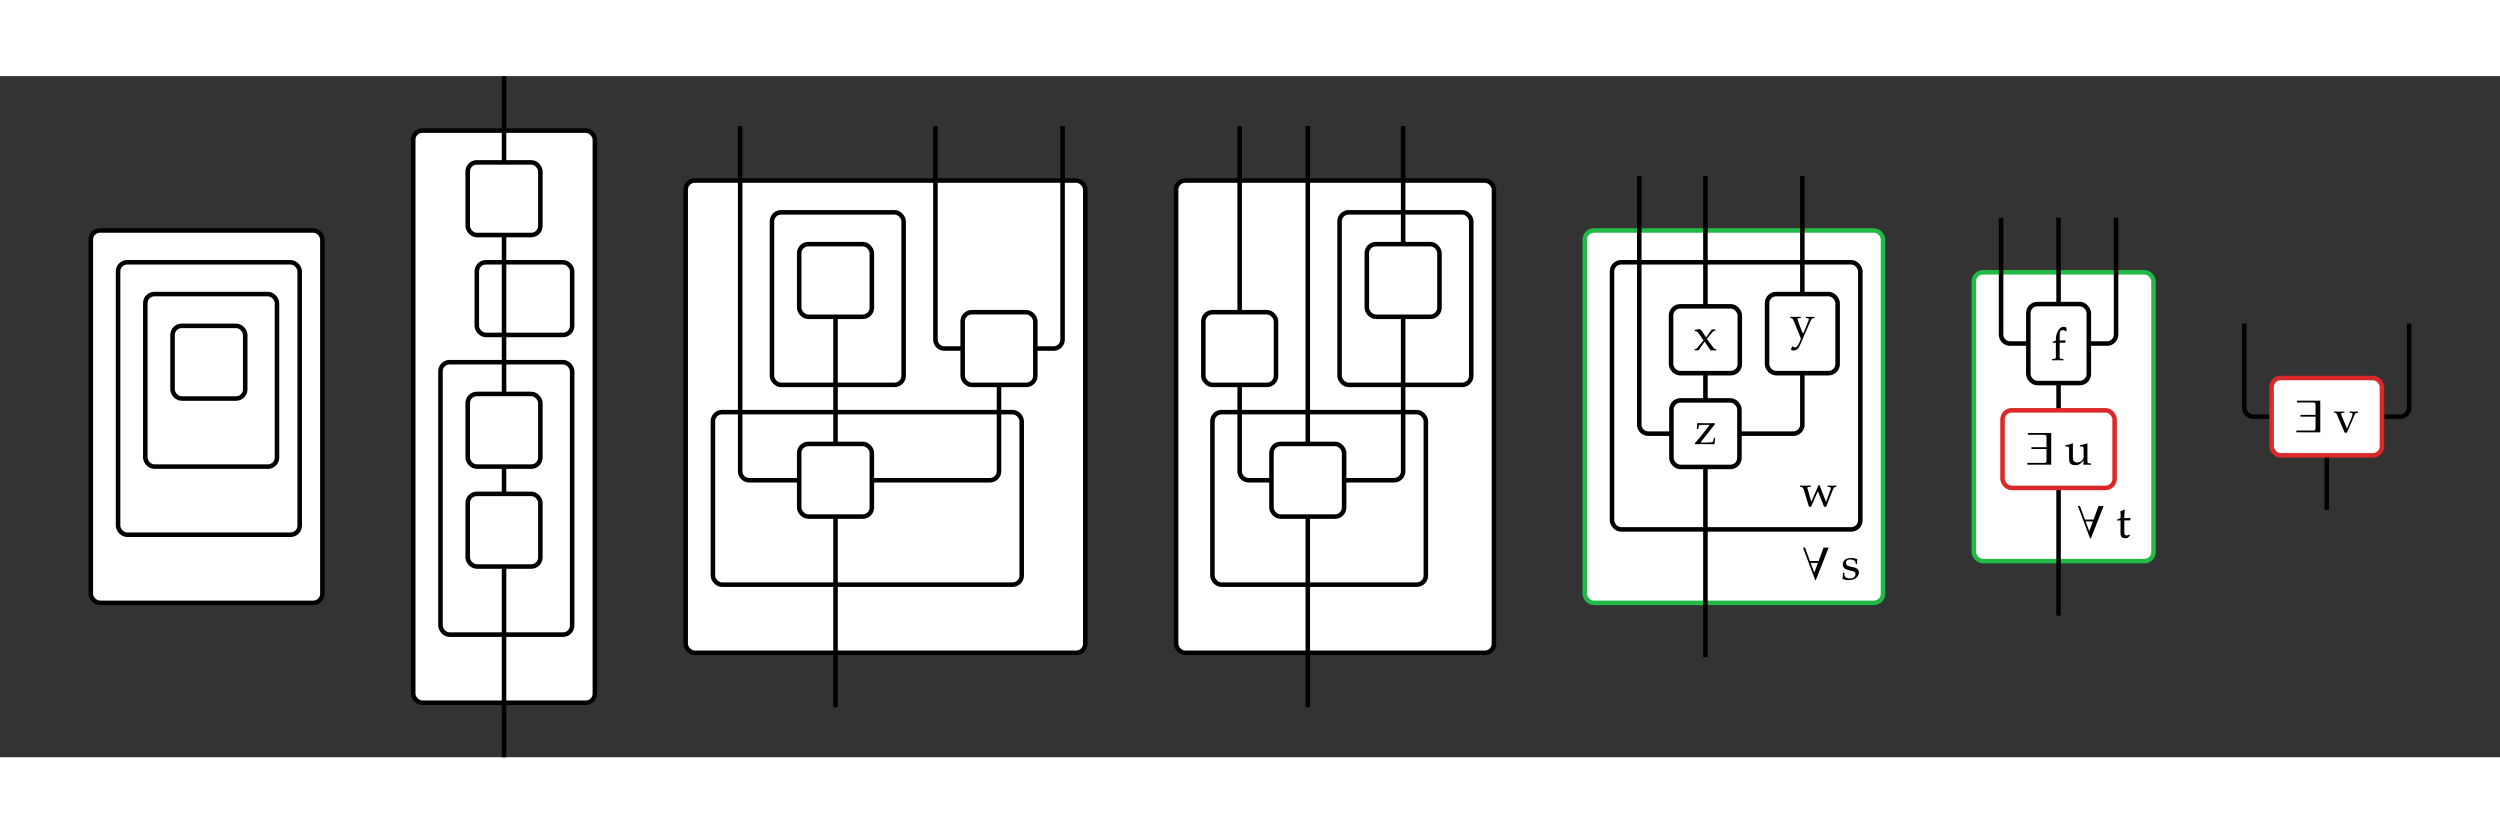 <?xml version="1.0" encoding="UTF-8" standalone="no"?>
<svg width="900" height="300" viewBox="0 -15000 55055 15000" xmlns="http://www.w3.org/2000/svg"><rect x="0" y="-15000" width="55055" height="15000" fill="#333333" stroke="none"/><g transform="translate(4600, -3400)"><g><rect x="-2600" y="-8200" width="5100" height="8200" rx="200" ry="200" fill="#FFFFFF" stroke="#000000" stroke-width="100"></rect><g transform="translate(1400, -1100)"></g></g><g><rect x="-2000" y="-7500" width="4000" height="6000" rx="200" ry="200" fill="#FFFFFF" stroke="#000000" stroke-width="100"></rect><g transform="translate(900, -2600)"></g></g><g><rect x="-1400" y="-6800" width="2900" height="3800" rx="200" ry="200" fill="#FFFFFF" stroke="#000000" stroke-width="100"></rect><g transform="translate(400, -4100)"></g></g><g><rect x="-800" y="-6100" width="1600" height="1600" rx="200" ry="200" fill="#FFFFFF" stroke="#000000" stroke-width="100"></rect><g transform="translate(-300, -5600)"></g></g></g><g transform="translate(11100, -1200)"><g><rect x="-2000" y="-12600" width="4000" height="12600" rx="200" ry="200" fill="#FFFFFF" stroke="#000000" stroke-width="100"></rect><g transform="translate(900, -1100)"></g></g><g><rect x="-1400" y="-7500" width="2900" height="6000" rx="200" ry="200" fill="#FFFFFF" stroke="#000000" stroke-width="100"></rect><g transform="translate(400, -2600)"></g></g><g><rect x="-600" y="-9700" width="2100" height="1600" rx="200" ry="200" fill="#FFFFFF" stroke="#000000" stroke-width="100"></rect><g transform="translate(400, -9200)"></g></g><path d="M 0 -3000 V 1200" fill="none" stroke="black" stroke-width="100"></path><path d="M 0 -5200 V -4600" fill="none" stroke="black" stroke-width="100"></path><path d="M 0 -10300 V -6800" fill="none" stroke="black" stroke-width="100"></path><path d="M 0 -13800 V -11900" fill="none" stroke="black" stroke-width="100"></path><g><rect x="-800" y="-4600" width="1600" height="1600" rx="200" ry="200" fill="#FFFFFF" stroke="#000000" stroke-width="100"></rect><g transform="translate(-300, -4100)"></g></g><g><rect x="-800" y="-6800" width="1600" height="1600" rx="200" ry="200" fill="#FFFFFF" stroke="#000000" stroke-width="100"></rect><g transform="translate(-300, -6300)"></g></g><g><rect x="-800" y="-11900" width="1600" height="1600" rx="200" ry="200" fill="#FFFFFF" stroke="#000000" stroke-width="100"></rect><g transform="translate(-300, -11400)"></g></g></g><g transform="translate(18400, -2300)"><g><rect x="-3300" y="-10400" width="8800" height="10400" rx="200" ry="200" fill="#FFFFFF" stroke="#000000" stroke-width="100"></rect><g transform="translate(4400, -1100)"></g></g><g><rect x="-2700" y="-5300" width="6800" height="3800" rx="200" ry="200" fill="#FFFFFF" stroke="#000000" stroke-width="100"></rect><g transform="translate(3000, -2600)"></g></g><g><rect x="-1400" y="-9700" width="2900" height="3800" rx="200" ry="200" fill="#FFFFFF" stroke="#000000" stroke-width="100"></rect><g transform="translate(400, -7000)"></g></g><path d="M 0 -3000 V 1200" fill="none" stroke="black" stroke-width="100"></path><path d="M 3600 -5900 V -4000 A 200 200 0 0 1 3400 -3800 H 800" fill="none" stroke="black" stroke-width="100"></path><path d="M 5000 -11600 V -6900 A 200 200 0 0 1 4800 -6700 H 4400" fill="none" stroke="black" stroke-width="100"></path><path d="M 2200 -11600 V -6900 A 200 200 0 0 0 2400 -6700 H 2800" fill="none" stroke="black" stroke-width="100"></path><path d="M 0 -7400 V -4600" fill="none" stroke="black" stroke-width="100"></path><path d="M -2100 -11600 V -4000 A 200 200 0 0 0 -1900 -3800 H -800" fill="none" stroke="black" stroke-width="100"></path><g><rect x="-800" y="-4600" width="1600" height="1600" rx="200" ry="200" fill="#FFFFFF" stroke="#000000" stroke-width="100"></rect><g transform="translate(-300, -4100)"></g></g><g><rect x="2800" y="-7500" width="1600" height="1600" rx="200" ry="200" fill="#FFFFFF" stroke="#000000" stroke-width="100"></rect><g transform="translate(3300, -7000)"></g></g><g><rect x="-800" y="-9000" width="1600" height="1600" rx="200" ry="200" fill="#FFFFFF" stroke="#000000" stroke-width="100"></rect><g transform="translate(-300, -8500)"></g></g></g><g transform="translate(28800, -2300)"><g><rect x="-2900" y="-10400" width="7000" height="10400" rx="200" ry="200" fill="#FFFFFF" stroke="#000000" stroke-width="100"></rect><g transform="translate(3000, -1100)"></g></g><g><rect x="-2100" y="-5300" width="4700" height="3800" rx="200" ry="200" fill="#FFFFFF" stroke="#000000" stroke-width="100"></rect><g transform="translate(1500, -2600)"></g></g><g><rect x="700" y="-9700" width="2900" height="3800" rx="200" ry="200" fill="#FFFFFF" stroke="#000000" stroke-width="100"></rect><g transform="translate(2500, -7000)"></g></g><path d="M 0 -3000 V 1200" fill="none" stroke="black" stroke-width="100"></path><path d="M 2100 -7400 V -4000 A 200 200 0 0 1 1900 -3800 H 800" fill="none" stroke="black" stroke-width="100"></path><path d="M 2100 -11600 V -9000" fill="none" stroke="black" stroke-width="100"></path><path d="M 0 -11600 V -4600" fill="none" stroke="black" stroke-width="100"></path><path d="M -1500 -5900 V -4000 A 200 200 0 0 0 -1300 -3800 H -800" fill="none" stroke="black" stroke-width="100"></path><path d="M -1500 -11600 V -7500" fill="none" stroke="black" stroke-width="100"></path><g><rect x="-800" y="-4600" width="1600" height="1600" rx="200" ry="200" fill="#FFFFFF" stroke="#000000" stroke-width="100"></rect><g transform="translate(-300, -4100)"></g></g><g><rect x="1300" y="-9000" width="1600" height="1600" rx="200" ry="200" fill="#FFFFFF" stroke="#000000" stroke-width="100"></rect><g transform="translate(1800, -8500)"></g></g><g><rect x="-2300" y="-7500" width="1600" height="1600" rx="200" ry="200" fill="#FFFFFF" stroke="#000000" stroke-width="100"></rect><g transform="translate(-1800, -7000)"></g></g></g><g transform="translate(37557, -3400)"><g><rect x="-2657" y="-8200" width="6568" height="8200" rx="200" ry="200" fill="#FFFFFF" stroke="#21BA45" stroke-width="100"></rect><g transform="translate(2122, -520)"><path d="M592 697l-281 -712h-17l-268 712h45l109 -296h191l109 296h112zM355 359h-159l79 -214" fill="black" stroke="black" stroke-width="1" transform="translate(0, 0) scale(1, -1)"></path><path d="" fill="black" stroke="black" stroke-width="1" transform="translate(617, 0) scale(1, -1)"></path><path d="M41 143h30v-41c0 -50 52 -85 125 -85c71 0 121 38 121 92c0 86 -94 60 -212 112c-46 21 -68 55 -68 103c0 90 71 145 187 145c41 0 77 -7 130 -25c-3 -31 -4 -55 -5 -113h-28v23c0 47 -51 82 -118 82c-61 0 -96 -28 -96 -78c0 -130 284 -37 284 -210 c0 -98 -93 -168 -224 -168c-46 0 -85 7 -137 24c8 40 11 70 11 139" fill="black" stroke="black" stroke-width="1" transform="translate(866, 0) scale(1, -1)"></path></g></g><g><rect x="-2057" y="-7500" width="5468" height="5883" rx="200" ry="200" fill="#FFFFFF" stroke="#000000" stroke-width="100"></rect><g transform="translate(2078, -2124)"><path d="M413 469h23c8 -27 15 -47 29 -81l115 -290l105 300c0 18 -14 30 -39 31l-34 2v28c82 -3 82 -3 98 -3s16 0 98 3v-28l-26 -2c-22 -3 -34 -20 -64 -87l-137 -349h-46l-136 342l-150 -342h-47l-102 336c-25 78 -38 98 -66 100l-28 2v28c99 -3 99 -3 119 -3s20 0 119 3v-28 l-40 -2c-25 -1 -38 -9 -38 -24c0 -8 85 -292 88 -301" fill="black" stroke="black" stroke-width="1" transform="translate(0, 0) scale(1, -1)"></path></g></g><path d="M 0 -2993 V 1200" fill="none" stroke="black" stroke-width="100"></path><path d="M 2134 -5058 V -3926 A 200 200 0 0 1 1934 -3726 H 749" fill="none" stroke="black" stroke-width="100"></path><path d="M 2134 -9400 V -6800" fill="none" stroke="black" stroke-width="100"></path><path d="M 0 -5058 V -4458" fill="none" stroke="black" stroke-width="100"></path><path d="M 0 -9400 V -6530" fill="none" stroke="black" stroke-width="100"></path><path d="M -1457 -9400 V -3926 A 200 200 0 0 0 -1257 -3726 H -749" fill="none" stroke="black" stroke-width="100"></path><g><rect x="-749" y="-4458" width="1498" height="1465" rx="200" ry="200" fill="#FFFFFF" stroke="#000000" stroke-width="100"></rect><g transform="translate(-250, -3496)"><path d="M455 432l-314 -397h135c96 0 138 7 142 25l18 79h30l-6 -47c-7 -48 -9 -72 -9 -95l-276 3c-43 0 -49 0 -153 -3l-6 20l90 105l170 212c27 34 44 57 65 90h-143c-74 0 -92 -5 -96 -26l-12 -68h-30c6 69 7 81 9 132l248 -3c38 0 68 1 138 3v-30" fill="black" stroke="black" stroke-width="1" transform="translate(0, 0) scale(1, -1)"></path></g></g><g><rect x="1357" y="-6800" width="1554" height="1742" rx="200" ry="200" fill="#FFFFFF" stroke="#000000" stroke-width="100"></rect><g transform="translate(1856, -5841)"><path d="M297 86l119 292c4 10 6 19 6 26c0 14 -14 23 -42 25l-26 2v28c79 -3 79 -3 95 -3s16 0 95 3v-28l-28 -2c-25 -3 -44 -30 -84 -121l-203 -468c-38 -87 -81 -123 -148 -123c-19 0 -35 5 -54 15l24 75h13c17 -15 35 -23 51 -23c38 0 77 47 109 131l23 61 c-18 50 -28 74 -56 142l-109 262c-15 35 -27 46 -52 49l-18 2v28c97 -3 97 -3 116 -3s19 0 116 3v-28l-38 -2c-23 -1 -34 -9 -34 -23c0 -10 4 -25 10 -42l64 -168c18 -49 29 -72 51 -110" fill="black" stroke="black" stroke-width="1" transform="translate(0, 0) scale(1, -1)"></path></g></g><g><rect x="-757" y="-6530" width="1514" height="1472" rx="200" ry="200" fill="#FFFFFF" stroke="#000000" stroke-width="100"></rect><g transform="translate(-258, -5561)"><path d="M288 254l148 -200c11 -15 23 -23 35 -24l25 -3v-30c-52 3 -52 3 -62 3c-9 0 -9 0 -61 -3l-133 195l-134 -192h-86v27h17c10 0 23 6 30 15l149 176l-120 174c-10 14 -32 28 -50 29l-21 2l-5 26l116 20c34 -34 45 -47 60 -69l76 -116l124 175h82v-28h-14 c-17 0 -28 -4 -34 -11" fill="black" stroke="black" stroke-width="1" transform="translate(0, 0) scale(1, -1)"></path></g></g></g><g transform="translate(45334, -4319)"><g><rect x="-1866" y="-6361" width="3957" height="6361" rx="200" ry="200" fill="#FFFFFF" stroke="#21BA45" stroke-width="100"></rect><g transform="translate(400, -515)"><path d="M592 697l-281 -712h-17l-268 712h45l109 -296h191l109 296h112zM355 359h-159l79 -214" fill="black" stroke="black" stroke-width="1" transform="translate(0, 0) scale(1, -1)"></path><path d="" fill="black" stroke="black" stroke-width="1" transform="translate(617, 0) scale(1, -1)"></path><path d="M98 382l-76 -4v21l78 35v70c0 30 -1 49 -4 79c31 10 61 23 85 38l12 -11c-8 -64 -11 -100 -11 -142v-38l137 6l-9 -54h-128v-262c0 -49 16 -69 55 -69c19 0 34 5 59 19l13 -17l-48 -53c-6 -7 -30 -12 -53 -12c-77 0 -110 32 -110 106v288" fill="black" stroke="black" stroke-width="1" transform="translate(866, 0) scale(1, -1)"></path></g></g><path d="M 0 -1612 V 1200" fill="none" stroke="black" stroke-width="100"></path><path d="M 0 -3921 V -3321" fill="none" stroke="black" stroke-width="100"></path><path d="M 1266 -7561 V -4991 A 200 200 0 0 1 1066 -4791 H 666" fill="none" stroke="black" stroke-width="100"></path><path d="M 0 -7561 V -5661" fill="none" stroke="black" stroke-width="100"></path><path d="M -1266 -7561 V -4991 A 200 200 0 0 0 -1066 -4791 H -666" fill="none" stroke="black" stroke-width="100"></path><g><rect x="-1234" y="-3321" width="2468" height="1709" rx="200" ry="200" fill="#FFFFFF" stroke="#DB2828" stroke-width="100"></rect><g transform="translate(-734, -2124)"><path d="M572 0h-526v39h388c19 0 34 16 34 53v253h-332v39h332v232c0 26 -20 42 -47 42h-364v39h515v-697" fill="black" stroke="black" stroke-width="1" transform="translate(0, 0) scale(1, -1)"></path><path d="" fill="black" stroke="black" stroke-width="1" transform="translate(617, 0) scale(1, -1)"></path><path d="M283 49c87 0 136 77 136 115v163c0 66 -4 73 -44 73h-37v28c53 6 105 20 156 41l9 -4v-363c0 -64 3 -70 37 -72l41 -3v-30c-69 3 -69 3 -83 3c-15 0 -16 0 -83 -3c3 47 4 63 4 92l-67 -62c-27 -25 -67 -39 -112 -39c-136 0 -141 82 -141 171v168c0 66 -4 73 -44 73h-37 v28c53 6 105 20 156 41l9 -4v-295c0 -76 20 -121 100 -121" fill="black" stroke="black" stroke-width="1" transform="translate(866, 0) scale(1, -1)"></path></g></g><g><rect x="-666" y="-5661" width="1332" height="1740" rx="200" ry="200" fill="#FFFFFF" stroke="#000000" stroke-width="100"></rect><g transform="translate(-166, -4424)"><path d="M341 717v-77l-12 -6c-24 21 -42 28 -69 28c-57 0 -70 -28 -70 -143v-85l131 4l-7 -53h-124v-283c0 -63 3 -70 37 -72l46 -3v-30c-100 3 -100 3 -125 3s-25 0 -125 -3v30l46 3c34 2 37 9 37 72v283l-69 -4v22l69 31v42v2c0 77 57 259 168 259c21 0 43 -6 67 -20" fill="black" stroke="black" stroke-width="1" transform="translate(0, 0) scale(1, -1)"></path></g></g></g><g transform="translate(51240, -6648)"><path d="M 0 0 V 1200" fill="none" stroke="black" stroke-width="100"></path><path d="M 1815 -2904 V -1052 A 200 200 0 0 1 1615 -852 H 1215" fill="none" stroke="black" stroke-width="100"></path><path d="M -1815 -2904 V -1052 A 200 200 0 0 0 -1615 -852 H -1215" fill="none" stroke="black" stroke-width="100"></path><g><rect x="-1215" y="-1704" width="2430" height="1704" rx="200" ry="200" fill="#FFFFFF" stroke="#DB2828" stroke-width="100"></rect><g transform="translate(-715, -507)"><path d="M572 0h-526v39h388c19 0 34 16 34 53v253h-332v39h332v232c0 26 -20 42 -47 42h-364v39h515v-697" fill="black" stroke="black" stroke-width="1" transform="translate(0, 0) scale(1, -1)"></path><path d="" fill="black" stroke="black" stroke-width="1" transform="translate(617, 0) scale(1, -1)"></path><path d="M539 431l-31 -2c-20 -2 -34 -20 -56 -67l-159 -369h-50l-172 403c-11 25 -16 31 -31 33l-34 2v28c49 -2 97 -3 116 -3s19 0 117 3v-28l-49 -2c-16 -1 -25 -8 -25 -19s3 -24 9 -38l119 -288c38 83 92 217 104 246c12 30 19 57 19 73s-8 25 -24 26l-41 2v28 c60 -2 78 -3 94 -3s34 1 94 3v-28" fill="black" stroke="black" stroke-width="1" transform="translate(866, 0) scale(1, -1)"></path></g></g></g></svg>